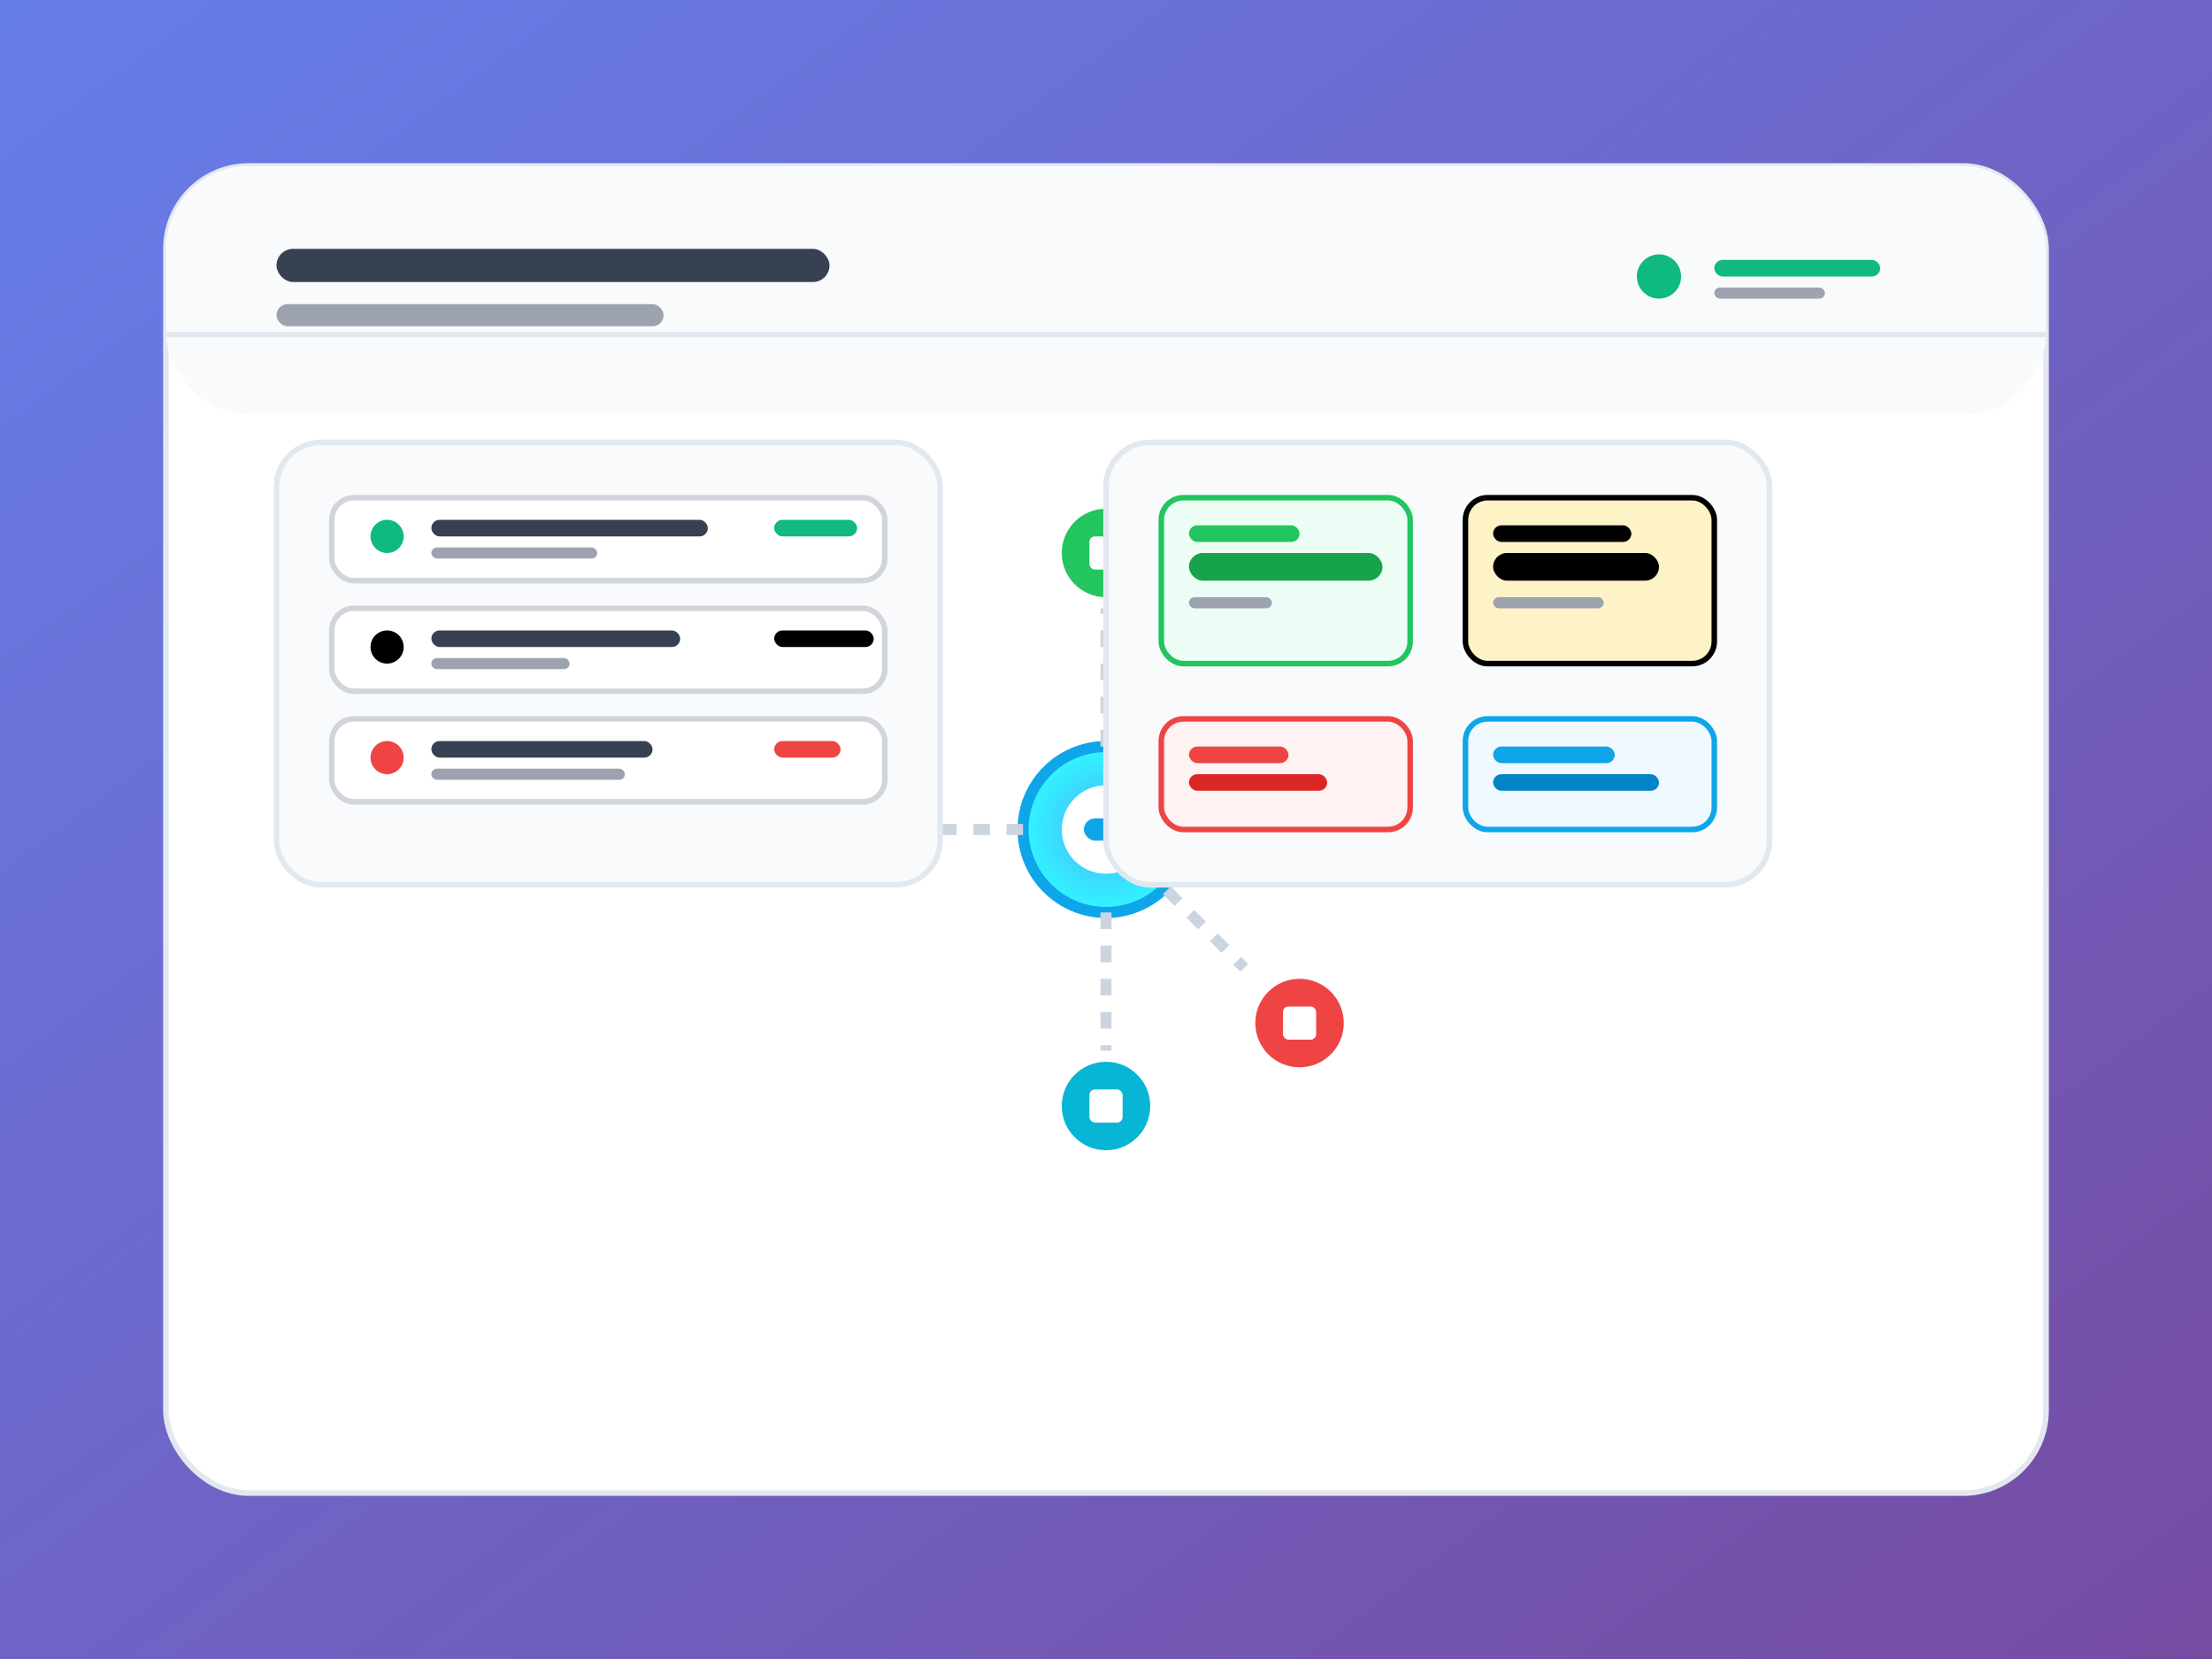<svg width="400" height="300" viewBox="0 0 400 300" xmlns="http://www.w3.org/2000/svg">
  <rect x="0" y="0" width="400" height="300" fill="#333333" stroke="none"/>
  <defs>
    <linearGradient id="iotGradient" x1="0%" y1="0%" x2="100%" y2="100%">
      <stop offset="0%" style="stop-color:#667eea;stop-opacity:1" />
      <stop offset="100%" style="stop-color:#764ba2;stop-opacity:1" />
    </linearGradient>
    <radialGradient id="deviceGradient" cx="50%" cy="50%" r="50%">
      <stop offset="0%" style="stop-color:#4facfe;stop-opacity:1" />
      <stop offset="100%" style="stop-color:#00f2fe;stop-opacity:0.8" />
    </radialGradient>
  </defs>
  
  <!-- Background -->
  <rect width="400" height="300" fill="url(#iotGradient)"/>
  
  <!-- Dashboard Container -->
  <rect x="30" y="30" width="340" height="240" rx="15" fill="#ffffff" stroke="#e2e8f0" stroke-width="1"/>
  
  <!-- Header -->
  <rect x="30" y="30" width="340" height="45" rx="15" fill="#f8fafc"/>
  <rect x="30" y="60" width="340" height="1" fill="#e2e8f0"/>
  
  <!-- Title -->
  <rect x="50" y="45" width="100" height="6" rx="3" fill="#374151"/>
  <rect x="50" y="55" width="70" height="4" rx="2" fill="#9ca3af"/>
  
  <!-- Status Indicators -->
  <circle cx="300" cy="50" r="4" fill="#10b981"/>
  <rect x="310" y="47" width="30" height="3" rx="1.5" fill="#10b981"/>
  <rect x="310" y="52" width="20" height="2" rx="1" fill="#9ca3af"/>
  
  <!-- Device Network Visualization -->
  <g transform="translate(200, 150)">
    <!-- Central Hub -->
    <circle cx="0" cy="0" r="15" fill="url(#deviceGradient)" stroke="#0ea5e9" stroke-width="2"/>
    <circle cx="0" cy="0" r="8" fill="white"/>
    <rect x="-4" y="-2" width="8" height="4" rx="2" fill="#0ea5e9"/>
    
    <!-- Connected Devices -->
    <!-- Device 1 - Top -->
    <line x1="0" y1="-15" x2="0" y2="-40" stroke="#cbd5e1" stroke-width="2" stroke-dasharray="3,3">
      <animate attributeName="stroke-opacity" values="0.3;1;0.3" dur="2s" repeatCount="indefinite"/>
    </line>
    <circle cx="0" cy="-50" r="8" fill="#22c55e"/>
    <rect x="-3" y="-53" width="6" height="6" rx="1" fill="white"/>
    
    <!-- Device 2 - Top Right -->
    <line x1="11" y1="-11" x2="25" y2="-25" stroke="#cbd5e1" stroke-width="2" stroke-dasharray="3,3">
      <animate attributeName="stroke-opacity" values="0.3;1;0.3" dur="2s" begin="0.5s" repeatCount="indefinite"/>
    </line>
    <circle cx="35" cy="-35" r="8" fill="hsl(185, 75%, 50%)"/>
    <rect x="32" y="-38" width="6" height="6" rx="1" fill="white"/>
    
    <!-- Device 3 - Right -->
    <line x1="15" y1="0" x2="40" y2="0" stroke="#cbd5e1" stroke-width="2" stroke-dasharray="3,3">
      <animate attributeName="stroke-opacity" values="0.3;1;0.3" dur="2s" begin="1s" repeatCount="indefinite"/>
    </line>
    <circle cx="50" cy="0" r="8" fill="hsl(235, 85%, 65%)"/>
    <rect x="47" y="-3" width="6" height="6" rx="1" fill="white"/>
    
    <!-- Device 4 - Bottom Right -->
    <line x1="11" y1="11" x2="25" y2="25" stroke="#cbd5e1" stroke-width="2" stroke-dasharray="3,3">
      <animate attributeName="stroke-opacity" values="0.3;1;0.3" dur="2s" begin="1.5s" repeatCount="indefinite"/>
    </line>
    <circle cx="35" cy="35" r="8" fill="#ef4444"/>
    <rect x="32" y="32" width="6" height="6" rx="1" fill="white"/>
    
    <!-- Device 5 - Bottom -->
    <line x1="0" y1="15" x2="0" y2="40" stroke="#cbd5e1" stroke-width="2" stroke-dasharray="3,3">
      <animate attributeName="stroke-opacity" values="0.3;1;0.3" dur="2s" begin="0.3s" repeatCount="indefinite"/>
    </line>
    <circle cx="0" cy="50" r="8" fill="#06b6d4"/>
    <rect x="-3" y="47" width="6" height="6" rx="1" fill="white"/>
    
    <!-- Device 6 - Left -->
    <line x1="-15" y1="0" x2="-40" y2="0" stroke="#cbd5e1" stroke-width="2" stroke-dasharray="3,3">
      <animate attributeName="stroke-opacity" values="0.3;1;0.3" dur="2s" begin="0.8s" repeatCount="indefinite"/>
    </line>
    <circle cx="-50" cy="0" r="8" fill="hsl(160, 75%, 45%)"/>
    <rect x="-53" y="-3" width="6" height="6" rx="1" fill="white"/>
  </g>
  
  <!-- Monitoring Panel -->
  <rect x="50" y="80" width="120" height="80" rx="8" fill="#f8fafc" stroke="#e2e8f0" stroke-width="1"/>
  
  <!-- Device Status List -->
  <rect x="60" y="90" width="100" height="15" rx="4" fill="white" stroke="#d1d5db" stroke-width="1"/>
  <circle cx="70" cy="97" r="3" fill="#10b981"/>
  <rect x="78" y="94" width="50" height="3" rx="1.5" fill="#374151"/>
  <rect x="78" y="99" width="30" height="2" rx="1" fill="#9ca3af"/>
  <rect x="140" y="94" width="15" height="3" rx="1.5" fill="#10b981"/>
  
  <rect x="60" y="110" width="100" height="15" rx="4" fill="white" stroke="#d1d5db" stroke-width="1"/>
  <circle cx="70" cy="117" r="3" fill="hsl(185, 75%, 50%)"/>
  <rect x="78" y="114" width="45" height="3" rx="1.5" fill="#374151"/>
  <rect x="78" y="119" width="25" height="2" rx="1" fill="#9ca3af"/>
  <rect x="140" y="114" width="18" height="3" rx="1.5" fill="hsl(185, 75%, 50%)"/>
  
  <rect x="60" y="130" width="100" height="15" rx="4" fill="white" stroke="#d1d5db" stroke-width="1"/>
  <circle cx="70" cy="137" r="3" fill="#ef4444"/>
  <rect x="78" y="134" width="40" height="3" rx="1.5" fill="#374151"/>
  <rect x="78" y="139" width="35" height="2" rx="1" fill="#9ca3af"/>
  <rect x="140" y="134" width="12" height="3" rx="1.5" fill="#ef4444"/>
  
  <!-- Metrics Panel -->
  <rect x="200" y="80" width="120" height="80" rx="8" fill="#f8fafc" stroke="#e2e8f0" stroke-width="1"/>
  
  <!-- Metric Cards -->
  <rect x="210" y="90" width="45" height="30" rx="4" fill="#ecfdf5" stroke="#22c55e" stroke-width="1"/>
  <rect x="215" y="95" width="20" height="3" rx="1.5" fill="#22c55e"/>
  <rect x="215" y="100" width="35" height="5" rx="2.5" fill="#16a34a"/>
  <rect x="215" y="108" width="15" height="2" rx="1" fill="#9ca3af"/>
  
  <rect x="265" y="90" width="45" height="30" rx="4" fill="#fef3c7" stroke="hsl(185, 75%, 50%)" stroke-width="1"/>
  <rect x="270" y="95" width="25" height="3" rx="1.5" fill="hsl(185, 75%, 50%)"/>
  <rect x="270" y="100" width="30" height="5" rx="2.5" fill="hsl(160, 75%, 45%)"/>
  <rect x="270" y="108" width="20" height="2" rx="1" fill="#9ca3af"/>
  
  <rect x="210" y="130" width="45" height="20" rx="4" fill="#fef2f2" stroke="#ef4444" stroke-width="1"/>
  <rect x="215" y="135" width="18" height="3" rx="1.5" fill="#ef4444"/>
  <rect x="215" y="140" width="25" height="3" rx="1.5" fill="#dc2626"/>
  
  <rect x="265" y="130" width="45" height="20" rx="4" fill="#f0f9ff" stroke="#0ea5e9" stroke-width="1"/>
  <rect x="270" y="135" width="22" height="3" rx="1.5" fill="#0ea5e9"/>
  <rect x="270" y="140" width="30" height="3" rx="1.5" fill="#0284c7"/>
</svg>
